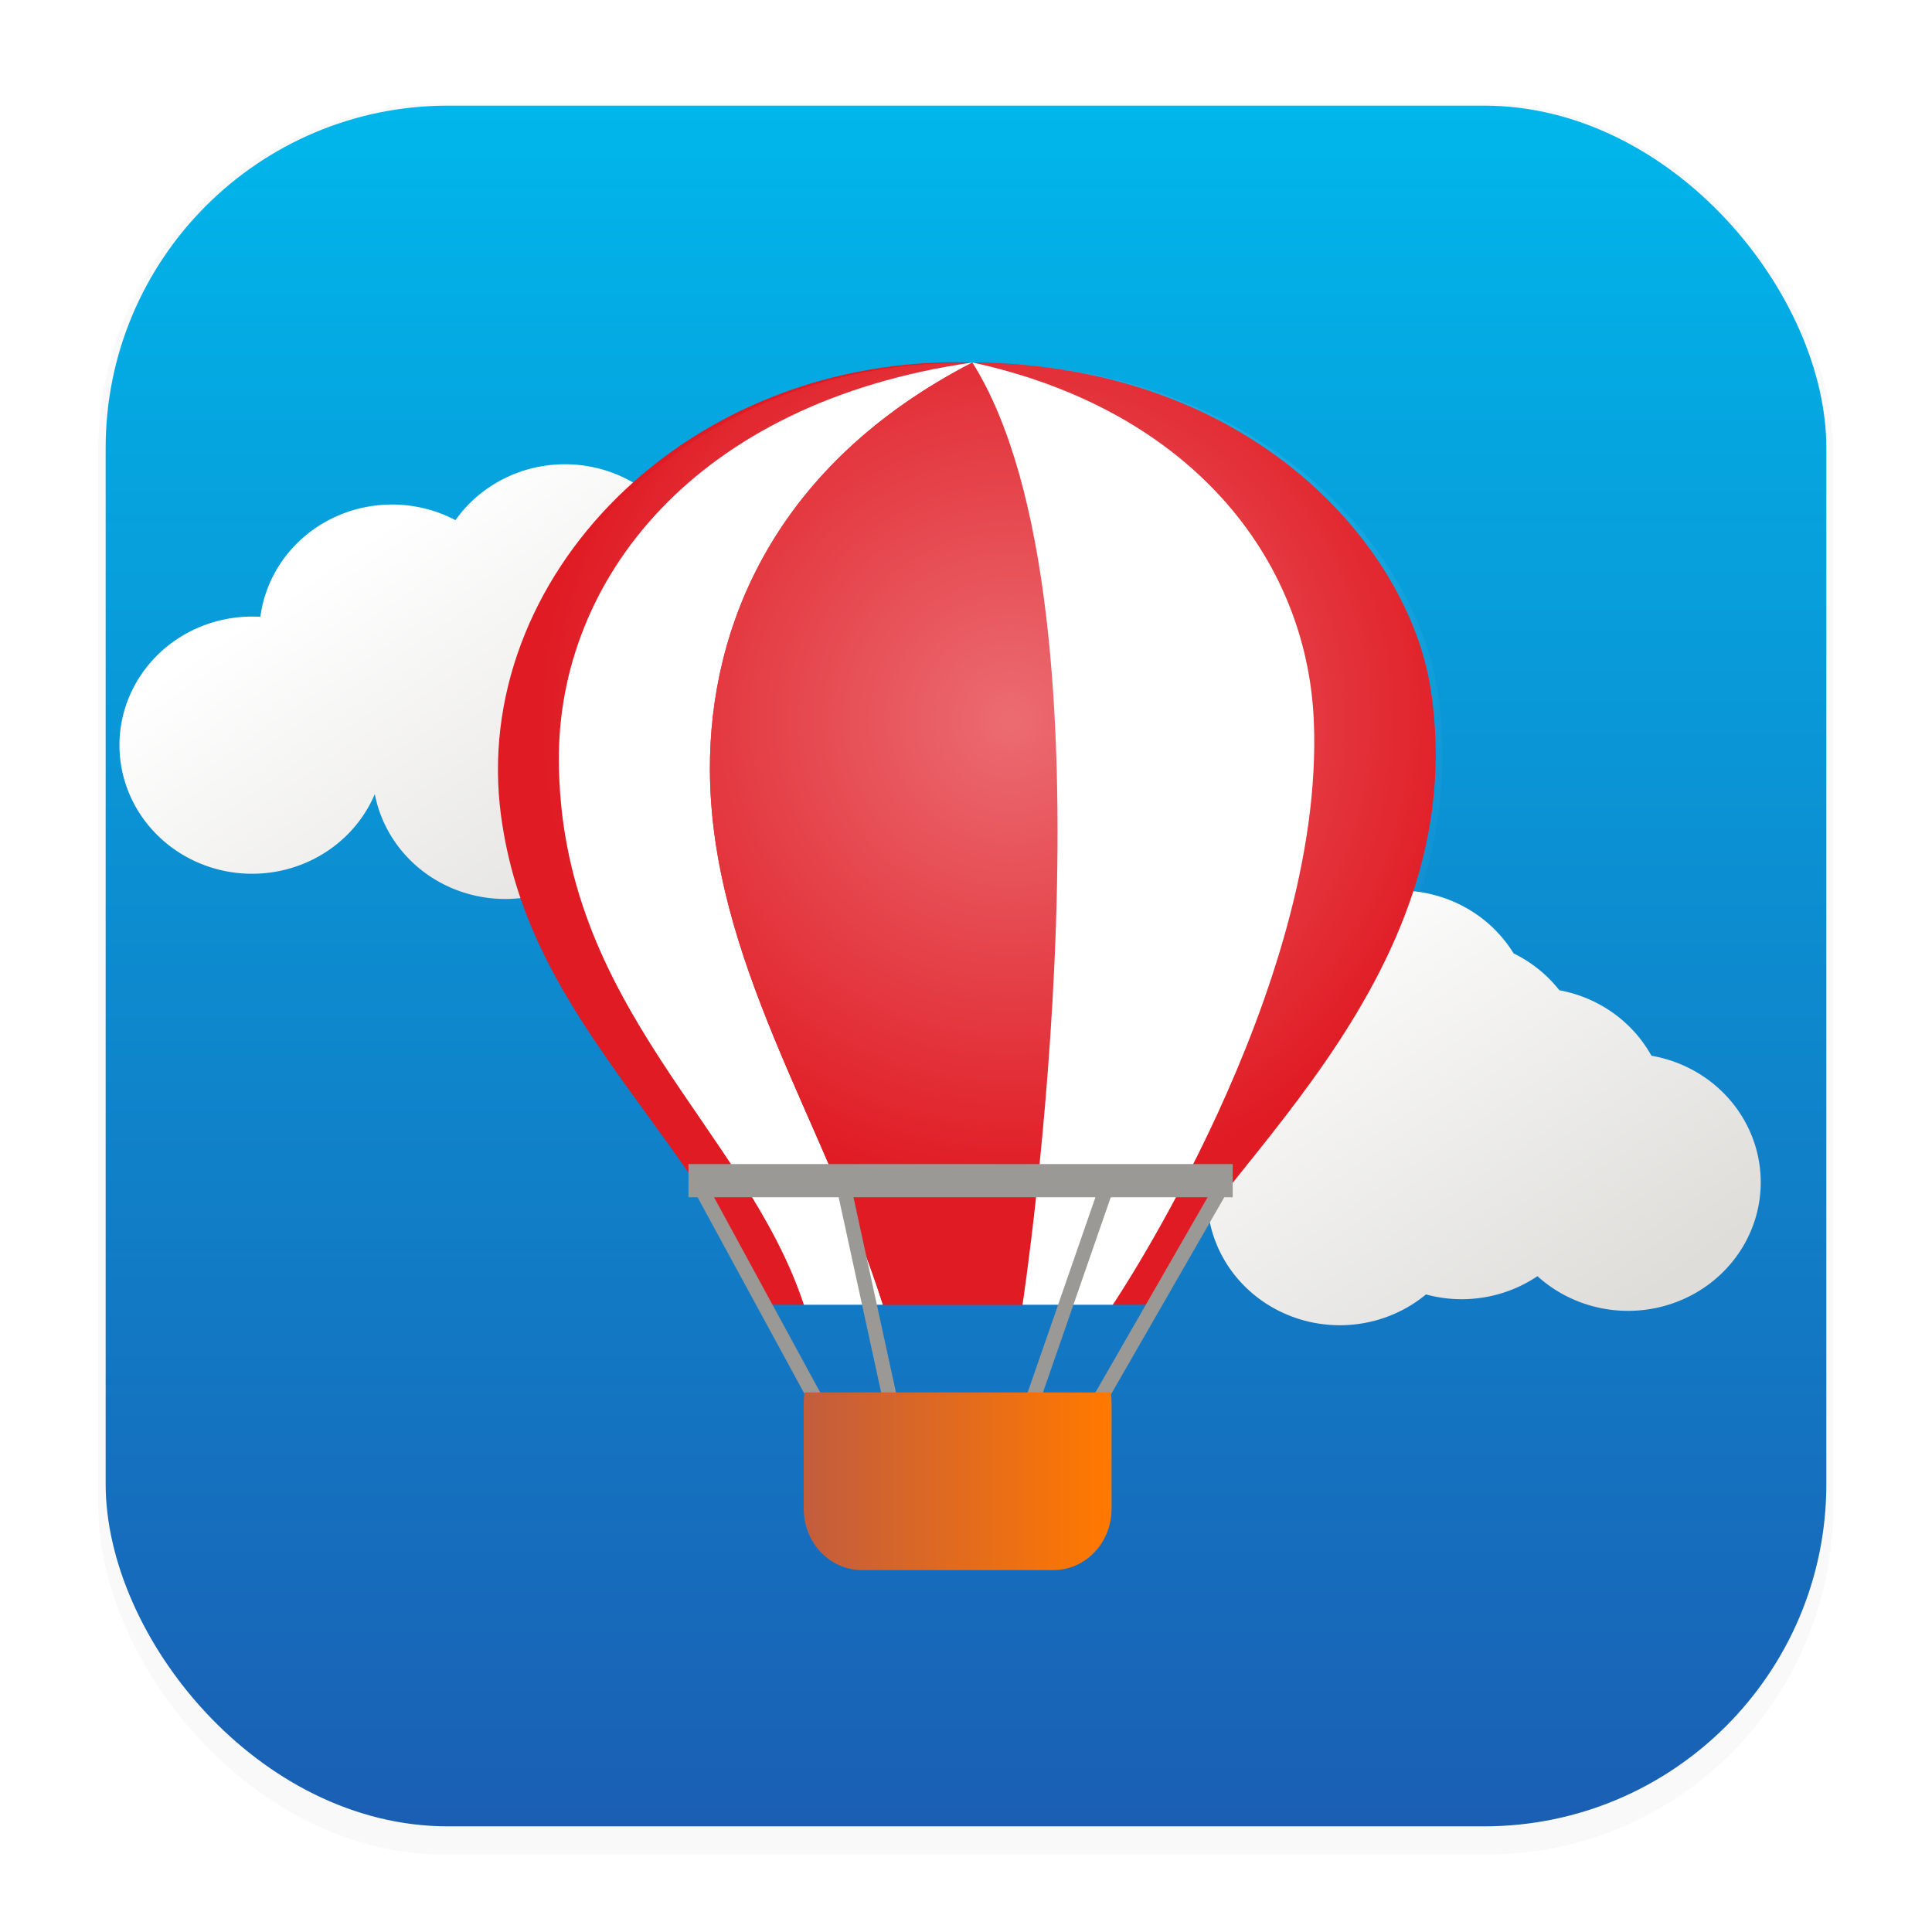 <svg width="64" height="64" version="1.1" viewBox="0 0 16.933 16.933" xmlns="http://www.w3.org/2000/svg" xmlns:xlink="http://www.w3.org/1999/xlink">
 <defs>
  <linearGradient id="linearGradient7258">
   <stop stop-color="#ffffff" offset="0"/>
   <stop stop-color="#deddda" offset="1"/>
  </linearGradient>
  <filter id="filter1178" x="-.048" y="-.048" width="1.096" height="1.096" color-interpolation-filters="sRGB">
   <feGaussianBlur stdDeviation="0.307"/>
  </filter>
  <linearGradient id="linearGradient1340" x1="8.664" x2="8.664" y1="15.931" y2=".794" gradientUnits="userSpaceOnUse">
   <stop stop-color="#1a5fb4" offset="0"/>
   <stop stop-color="#00b7eb" offset="1"/>
  </linearGradient>
  <radialGradient id="radialGradient4230" cx="109.7" cy="20.114" r="12.977" gradientTransform="matrix(1 0 0 1.005 0 -.114)" gradientUnits="userSpaceOnUse">
   <stop stop-color="#ffffff" stop-opacity=".356" offset="0"/>
   <stop stop-color="#ffffff" stop-opacity="0" offset="1"/>
  </radialGradient>
  <filter id="filter4774" x="-.008" y="-.008" width="1.016" height="1.016" color-interpolation-filters="sRGB">
   <feGaussianBlur stdDeviation="0.089"/>
  </filter>
  <linearGradient id="linearGradient6405" x1="40.367" x2="38.181" y1="9.953" y2="9.953" gradientTransform="translate(-10.59 .694)" gradientUnits="userSpaceOnUse">
   <stop stop-color="#ff7800" offset="0"/>
   <stop stop-color="#c35d3c" offset="1"/>
  </linearGradient>
  <linearGradient id="linearGradient7475" x1="32.064" x2="35.762" y1="7.561" y2="11.642" gradientTransform="matrix(1 0 0 .751 -21.252 2.568)" gradientUnits="userSpaceOnUse" xlink:href="#linearGradient7258"/>
  <linearGradient id="linearGradient7479" x1="32.064" x2="35.762" y1="7.561" y2="11.642" gradientTransform="matrix(1 0 0 .751 -28.566 -1.167)" gradientUnits="userSpaceOnUse" xlink:href="#linearGradient7258"/>
 </defs>
 <g stroke-linecap="round" stroke-linejoin="round">
  <rect transform="matrix(.991 0 0 1 .073 .002)" x=".794" y=".905" width="15.346" height="15.346" rx="3.053" ry="3.053" fill="#000000" filter="url(#filter1178)" opacity=".15" stroke-width="1.249" style="mix-blend-mode:normal"/>
  <rect x=".926" y=".926" width="15.081" height="15.081" rx="3" ry="3" fill="url(#linearGradient1340)" stroke-width="1.227"/>
  <rect x=".012" y=".006" width="16.924" height="16.927" fill="none" opacity=".15" stroke-width="1.052"/>
 </g>
 <path d="m12.266 7.805a1.163 1.127 0 0 0-0.959 0.49 1.163 1.127 0 0 0-0.557-0.137 1.163 1.127 0 0 0-1.153 0.984 1.163 1.127 0 0 0-0.072-0.002 1.163 1.127 0 0 0-1.163 1.127 1.163 1.127 0 0 0 1.163 1.127 1.163 1.127 0 0 0 1.075-0.698 1.163 1.127 0 0 0 1.143 0.919 1.163 1.127 0 0 0 0.755-0.27 1.163 1.127 0 0 0 0.314 0.042 1.163 1.127 0 0 0 0.663-0.202 1.163 1.127 0 0 0 0.793 0.304 1.163 1.127 0 0 0 1.164-1.127 1.163 1.127 0 0 0-0.958-1.109 1.163 1.127 0 0 0-0.807-0.574 1.163 1.127 0 0 0-0.401-0.323 1.163 1.127 0 0 0-1-0.551z" fill="url(#linearGradient7475)" fill-rule="evenodd" stroke-width=".229"/>
 <path d="m4.951 4.069a1.163 1.127 0 0 0-0.959 0.49 1.163 1.127 0 0 0-0.557-0.137 1.163 1.127 0 0 0-1.153 0.984 1.163 1.127 0 0 0-0.072-0.002 1.163 1.127 0 0 0-1.163 1.127 1.163 1.127 0 0 0 1.163 1.127 1.163 1.127 0 0 0 1.075-0.698 1.163 1.127 0 0 0 1.143 0.919 1.163 1.127 0 0 0 0.755-0.27 1.163 1.127 0 0 0 0.314 0.042 1.163 1.127 0 0 0 0.663-0.202 1.163 1.127 0 0 0 0.793 0.304 1.163 1.127 0 0 0 1.164-1.127 1.163 1.127 0 0 0-0.958-1.109 1.163 1.127 0 0 0-0.807-0.574 1.163 1.127 0 0 0-0.401-0.323 1.163 1.127 0 0 0-1-0.551z" fill="url(#linearGradient7479)" fill-rule="evenodd" stroke-width=".229"/>
 <g transform="matrix(1.197 0 0 1.197 -25.939 -.069)">
  <path d="m28.79 2.712 1.028 6.899h0.276c0.344-0.906 2.385-2.337 2.052-4.506-0.16-1.039-1.3-2.381-3.356-2.393z" fill="#e01b24"/>
  <path d="m28.79 2.712c-2.099-0.063-3.685 1.588-3.451 3.321 0.191 1.417 1.254 2.172 1.959 3.578h0.259z" fill="#e01b24"/>
  <path d="m28.79 2.712c-2.048 0.294-3.033 1.605-3.028 2.908 0.007 1.812 1.365 2.692 1.794 3.991h0.578z" fill="#ffffff"/>
  <path d="m28.79 2.712c-1.451 0.749-1.926 1.937-1.922 2.983 0.006 1.39 0.839 2.57 1.267 3.916h1.022s0.774-5.08-0.367-6.899z" fill="#e01b24"/>
  <path d="m28.79 2.712s-2.31 3.823 0.367 6.899h0.661s1.554-2.306 1.472-4.272c-0.05-1.208-0.921-2.285-2.499-2.627z" fill="#ffffff"/>
  <path d="m28.79 2.712c-1.451 0.749-1.926 1.937-1.922 2.983 0.006 1.39 0.839 2.57 1.267 3.916h1.022s0.774-5.08-0.367-6.899z" fill="#e01b24"/>
  <path transform="scale(.265)" d="m108.44 10.244c-7.748-0.038-13.545 6.111-12.676 12.561 0.722 5.354 4.739 8.208 7.406 13.521h10.303c1.537-3.231 9.281-8.832 8.021-17.029-0.604-3.926-4.917-9-12.686-9.047-0.124-0.004-0.246-0.005-0.369-0.006z" fill="url(#radialGradient4230)" filter="url(#filter4774)"/>
  <g transform="translate(-10.578 .69)" fill="#9a9996">
   <rect x="37.289" y="7.891" width="3.985" height=".243" fill-opacity=".998"/>
   <g stroke="#9a9996" stroke-width=".106">
    <path d="m37.386 8.079 0.886 1.629"/>
    <path d="m38.431 8.079 0.351 1.613"/>
    <path d="m39.76 9.761 0.592-1.705"/>
    <path d="m41.192 8.063-0.996 1.733"/>
   </g>
  </g>
  <path d="m29.803 10.253c0.004 0.024 0.006 0.05 0.006 0.075v0.777c0 0.249-0.19 0.449-0.427 0.449h-1.4c-0.236 0-0.427-0.2-0.427-0.449v-0.777c0-0.026 2e-3 -0.051 0.006-0.075" fill="url(#linearGradient6405)"/>
 </g>
</svg>
